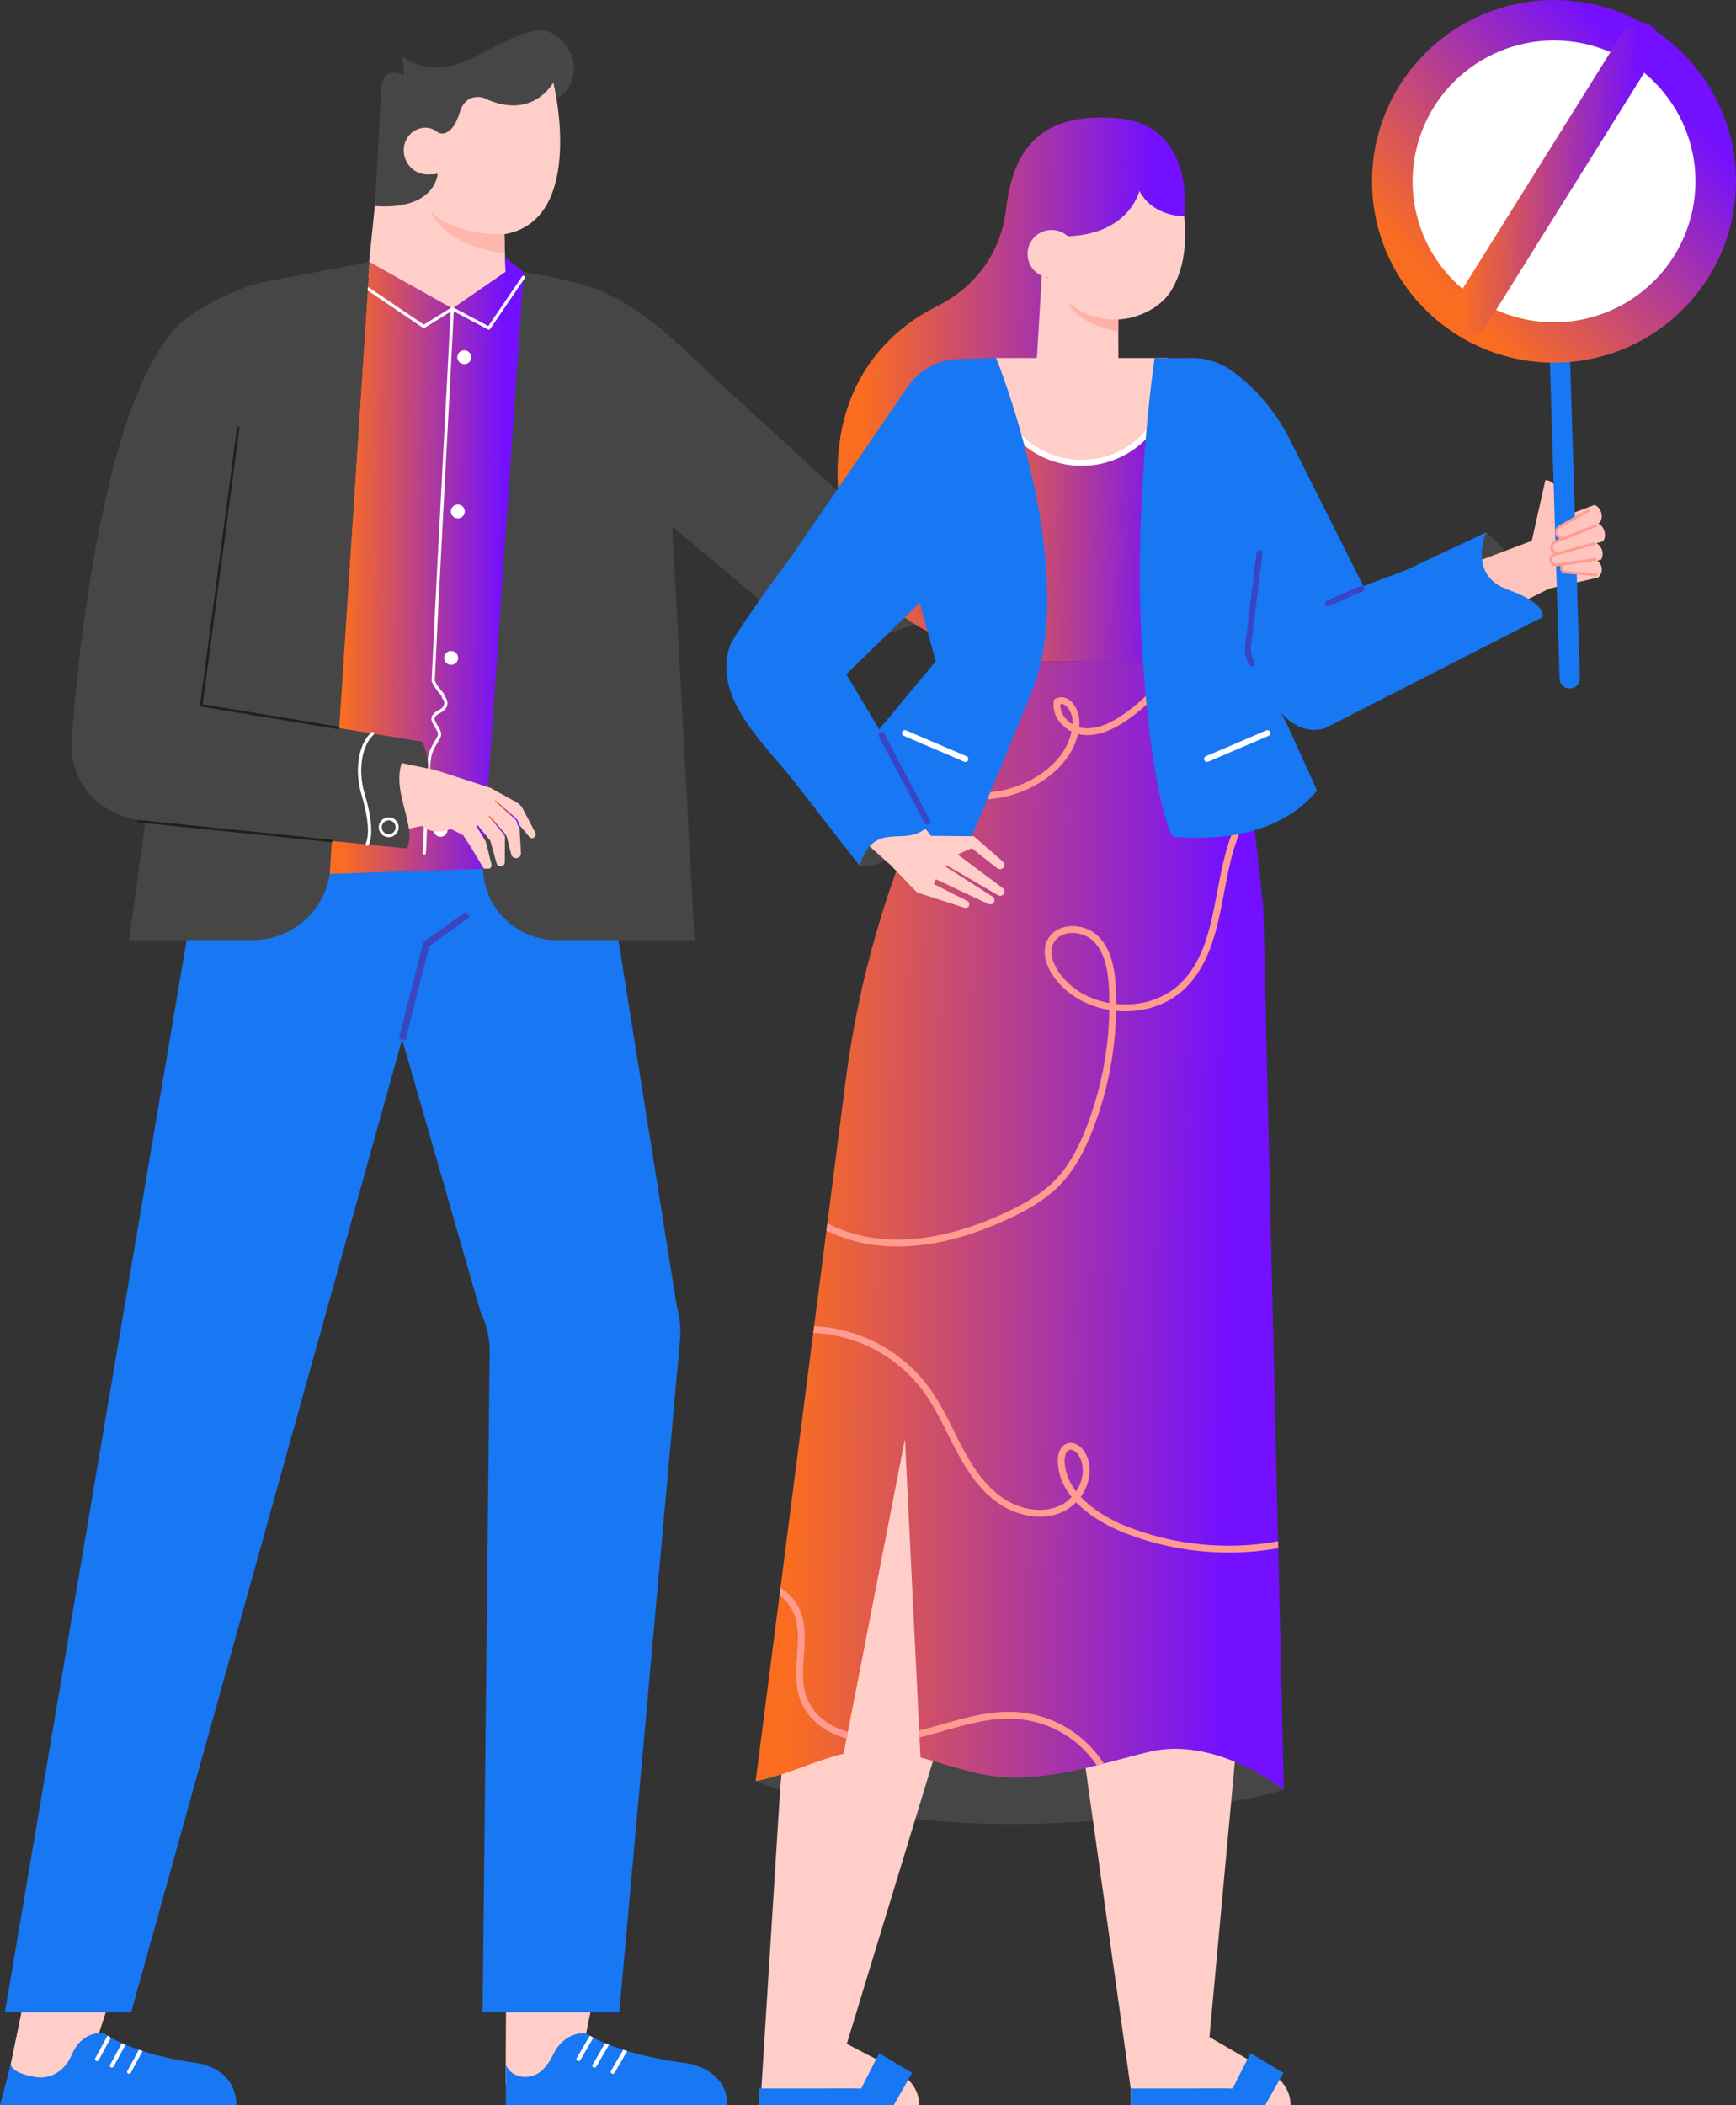 <svg width="240" height="291" viewBox="0 0 240 291" fill="none" xmlns="http://www.w3.org/2000/svg">
<rect x="0" y="0" width="240" height="291" fill="#333333" stroke="none"/>
<g clip-path="url(#clip0_12_9545)">
<path d="M151.81 63.713C151.81 63.713 159.051 65.146 156.067 75.034L149.025 68.792L151.81 63.713Z" fill="#464646"/>
<path d="M144.478 68.182L156.689 65.07L162.628 63.387L172.033 64.169C172.462 64.206 172.776 64.585 172.73 65.011C172.691 65.372 172.402 65.657 172.038 65.689L165.604 66.269L166.377 66.572C167.167 66.883 167.804 67.486 168.155 68.254L169.9 72.072C170.066 72.435 169.858 72.859 169.468 72.953C169.214 73.013 168.949 72.914 168.799 72.7L167.231 70.462L166.003 68.709L167.241 70.029L167.282 72.679C167.287 72.948 167.072 73.171 166.802 73.176C166.58 73.18 166.382 73.038 166.32 72.826L165.556 70.269L164.173 68.063L157.285 70.786L150.863 75.494L144.478 68.182Z" fill="#FFCEC8"/>
<path d="M160.369 66.814L167.998 68.67C168.377 68.762 168.656 69.084 168.691 69.471C168.742 70.013 168.308 70.478 167.761 70.466L161.646 70.335C161.646 70.335 159.85 71.547 157.285 70.786L157.294 67.854L160.369 66.814Z" fill="#FFCEC8"/>
<path d="M167.781 70.623C167.774 70.623 167.765 70.623 167.758 70.623L165.6 70.577C165.512 70.575 165.443 70.503 165.445 70.416C165.447 70.331 165.516 70.262 165.602 70.262C165.604 70.262 165.604 70.262 165.604 70.262L167.763 70.308C167.977 70.317 168.185 70.225 168.333 70.069C168.481 69.91 168.552 69.698 168.534 69.484C168.504 69.165 168.273 68.898 167.959 68.822L160.329 66.966C160.244 66.945 160.193 66.86 160.214 66.775C160.234 66.692 160.322 66.644 160.403 66.66L168.033 68.516C168.476 68.624 168.804 69.001 168.845 69.455C168.873 69.758 168.769 70.059 168.561 70.283C168.363 70.501 168.079 70.623 167.781 70.623Z" fill="#FF9C91"/>
<path d="M164.298 67.571C164.287 67.571 164.275 67.571 164.264 67.566C164.178 67.548 164.125 67.463 164.146 67.378C164.4 66.271 165.577 66.117 165.589 66.115C165.677 66.106 165.753 66.165 165.764 66.253C165.776 66.338 165.714 66.416 165.628 66.428C165.589 66.432 164.659 66.559 164.453 67.449C164.437 67.52 164.372 67.571 164.298 67.571Z" fill="#FF9C91"/>
<path d="M168.093 70.411L165.603 70.421L168.093 70.411Z" fill="#FFCEC8"/>
<path d="M89.016 43.691C93.125 46.576 96.534 50.242 100.223 53.619C100.276 53.669 100.322 53.704 100.373 53.754C101.913 55.16 103.464 56.569 105.002 57.986C109.348 61.954 113.704 65.926 118.046 69.905L133.901 67.016L138.882 66.112L152.035 63.72C151.874 64.291 151.786 64.884 151.798 65.482C151.825 66.998 152.55 68.486 153.716 69.454C154.526 70.135 155.565 70.581 156.207 71.416C156.754 72.109 156.966 73.017 156.961 73.891C156.955 73.99 156.948 74.089 156.938 74.188C156.904 74.786 156.788 75.359 156.627 75.929L122.056 87.823C121.001 88.103 119.81 88.23 118.547 88.223C116.147 88.211 113.51 87.703 111.193 86.852C109.778 86.339 108.494 85.695 107.453 84.954L85.117 66.216L84.877 41.058C86.311 41.881 87.698 42.762 89.016 43.691Z" fill="#464646"/>
<path d="M81.024 281.068C81.024 281.068 78.051 280.652 76.428 284.123C74.805 287.596 71.504 287.833 71.504 287.833L69.928 288.118L70.008 266.98L84.053 266.037L81.024 281.068Z" fill="#FFCEC8"/>
<path d="M69.981 274.6L69.93 288.118L71.506 287.833C71.506 287.833 74.81 287.596 76.43 284.123C78.053 280.649 81.026 281.068 81.026 281.068L82.33 274.603H69.981V274.6Z" fill="#FFCEC8"/>
<path d="M13.658 281.08C13.658 281.08 11.597 280.65 10.078 284.123C8.559 287.596 5.463 287.833 5.463 287.833H0.982L5.232 267.272L17.984 267.413L13.658 281.08Z" fill="#FFCEC8"/>
<path d="M3.609 275.111L0.979 287.833H5.462C5.462 287.833 8.394 287.52 10.077 284.123C11.596 281.052 13.657 281.08 13.657 281.08L15.645 275.111H3.609Z" fill="#FFCEC8"/>
<path d="M97.065 285.838C96.816 285.73 96.573 285.638 96.359 285.562C95.59 285.296 95.02 285.22 95.02 285.22C91.562 284.778 88.819 284.143 86.721 283.518H86.712C86.525 283.451 86.335 283.4 86.167 283.334C85.426 283.099 84.773 282.867 84.193 282.641C84.006 282.575 83.817 282.499 83.658 282.425C82.979 282.142 82.434 281.882 82.033 281.666C81.846 281.558 81.675 281.466 81.541 281.39C81.192 281.19 81.024 281.066 81.024 281.066C81.024 281.066 78.048 280.65 76.433 284.118C76.042 284.953 75.555 285.599 75.043 286.101C73.976 287.143 72.252 287.444 70.966 286.644C70.509 286.358 70.112 285.951 69.932 285.369V288.111H69.93V290.995H100.553C100.548 288.033 98.637 286.556 97.065 285.838Z" fill="#1877F2"/>
<path d="M84.578 286.639C84.627 286.657 84.675 286.667 84.712 286.667C84.818 286.667 84.913 286.614 84.971 286.524L86.711 283.518C86.52 283.456 86.337 283.401 86.164 283.339L84.463 286.273C84.386 286.398 84.444 286.568 84.578 286.639Z" fill="white"/>
<path d="M82.043 285.779C82.091 285.806 82.128 285.816 82.177 285.816C82.283 285.816 82.377 285.763 82.435 285.673L84.194 282.648C84.003 282.577 83.82 282.506 83.656 282.432L81.925 285.42C81.851 285.544 81.9 285.708 82.043 285.779Z" fill="white"/>
<path d="M79.841 284.882C79.889 284.9 79.938 284.91 79.984 284.91C80.081 284.91 80.185 284.864 80.233 284.774L82.032 281.669C81.84 281.561 81.676 281.471 81.542 281.391L79.725 284.514C79.649 284.647 79.707 284.808 79.841 284.882Z" fill="white"/>
<path d="M32.672 291H-0.001L0.234 290.098L0.378 289.574L1.483 285.371C1.793 286.439 3.584 286.915 5.073 287.131C6.813 287.382 8.45 286.478 9.403 285.001C9.595 284.7 9.78 284.359 9.948 283.975C11.472 280.507 14.387 281.068 14.387 281.068C14.387 281.068 14.537 281.192 14.872 281.392C14.997 281.468 15.149 281.558 15.331 281.668C15.708 281.885 16.211 282.145 16.846 282.427C17.005 282.503 17.171 282.577 17.356 282.644C17.892 282.869 18.503 283.101 19.198 283.336C19.366 283.403 19.533 283.453 19.717 283.52H19.727C21.684 284.146 24.253 284.778 27.494 285.222C27.494 285.222 28.03 285.298 28.75 285.565C28.96 285.641 29.186 285.73 29.42 285.841C30.881 286.556 32.672 288.033 32.672 291Z" fill="#1877F2"/>
<path d="M17.712 286.639C17.759 286.657 17.802 286.667 17.839 286.667C17.939 286.667 18.029 286.614 18.082 286.524L19.712 283.518C19.532 283.456 19.361 283.4 19.199 283.338L17.604 286.273C17.532 286.397 17.588 286.568 17.712 286.639Z" fill="white"/>
<path d="M15.335 285.779C15.379 285.807 15.415 285.816 15.462 285.816C15.561 285.816 15.651 285.763 15.704 285.673L17.352 282.649C17.172 282.577 17.001 282.506 16.849 282.432L15.229 285.42C15.155 285.544 15.201 285.708 15.335 285.779Z" fill="white"/>
<path d="M13.275 284.882C13.319 284.9 13.365 284.909 13.411 284.909C13.501 284.909 13.6 284.863 13.644 284.774L15.329 281.669C15.149 281.56 14.997 281.471 14.87 281.39L13.168 284.514C13.095 284.647 13.148 284.808 13.275 284.882Z" fill="white"/>
<path d="M28.753 112.544L0.676 278.166H18.13L55.593 143.675L66.419 181.295C67.4 183.321 67.837 185.568 67.68 187.813L66.719 278.166H85.618L93.963 185.715C94.173 184.013 94.041 182.288 93.58 180.637L81.807 106.828L59.903 101.037L30.064 101.727L28.753 112.544Z" fill="#1877F2"/>
<path d="M56.045 143.787L55.143 143.56L58.522 130.247L64.363 126.038L64.908 126.79L59.342 130.801L56.045 143.787Z" fill="#3B45BF"/>
<path d="M76.507 11.371C76.507 11.371 81.149 30.404 69.727 32.384L69.912 38.351L62.934 43.521L53.007 37.619L50.796 38.45L53.229 14.727L76.507 11.371Z" fill="#FFCEC8"/>
<path d="M69.728 32.385C69.728 32.385 62.938 32.697 59.477 29.197C59.477 29.197 61.304 33.972 69.808 35.002L69.728 32.385Z" fill="#FFB6AD"/>
<path d="M76.933 129.955H96.014L91.472 45.569C84.86 40.439 82.347 39.278 72.402 37.601C71.876 37.511 67.363 109.202 66.682 120.097L66.781 120.095C66.922 125.578 71.425 129.955 76.933 129.955Z" fill="#464646"/>
<path d="M67.534 107.955C67.437 108.427 67.407 108.896 67.437 109.37V109.381L66.696 120.095L45.528 120.796L48.014 82.94L48.026 82.767L48.051 82.367L48.063 82.188V82.185L48.084 81.873L48.102 81.606L48.116 81.38L48.125 81.226L48.128 81.21L48.144 80.973L48.153 80.854L48.171 80.571L48.178 80.483L48.215 79.931L48.22 79.835L51.087 36.219L62.544 42.641L69.905 37.562L69.82 35.598L72.41 37.594L67.597 107.12L67.534 107.955Z" fill="url(#paint0_linear_12_9545)"/>
<path d="M58.655 118.128C58.761 118.126 58.851 118.045 58.863 117.937C58.934 117.328 58.948 116.748 58.962 116.187C58.971 115.858 58.981 115.515 58.999 115.168C59.05 114.094 59.121 113.004 59.193 111.95C59.264 110.892 59.336 109.8 59.387 108.723C59.398 108.392 59.403 108.061 59.408 107.739C59.424 106.791 59.44 105.811 59.595 104.797C59.701 104.001 60.08 103.355 60.483 102.669C60.578 102.508 60.675 102.343 60.77 102.175C60.917 101.938 61.068 101.607 60.934 101.144C60.827 100.816 60.659 100.546 60.495 100.289C60.338 100.04 60.193 99.808 60.105 99.537C59.971 99.068 60.407 98.789 60.991 98.474C61.43 98.237 61.725 97.885 61.825 97.483C61.913 97.129 61.839 96.765 61.612 96.429C61.603 96.416 61.592 96.404 61.58 96.393C61.508 96.326 61.474 96.218 61.439 96.103C61.414 96.02 61.388 95.935 61.345 95.857C61.335 95.841 61.326 95.827 61.315 95.813C60.717 95.164 60.343 94.626 60.107 94.076C60.603 83.455 61.176 72.686 61.73 62.269C62.072 55.856 62.425 49.223 62.755 42.691C62.762 42.571 62.67 42.47 62.55 42.466C62.43 42.461 62.328 42.551 62.321 42.67C61.989 49.205 61.638 55.836 61.296 62.248C60.742 72.681 60.167 83.469 59.671 94.106C59.669 94.138 59.675 94.168 59.687 94.198C59.939 94.806 60.336 95.388 60.973 96.084C60.991 96.124 61.008 96.176 61.024 96.232C61.068 96.374 61.121 96.549 61.261 96.689C61.409 96.917 61.458 97.149 61.4 97.379C61.331 97.658 61.107 97.918 60.781 98.092C60.25 98.38 59.445 98.814 59.687 99.661C59.793 99.99 59.962 100.259 60.126 100.517C60.283 100.765 60.428 100.997 60.516 101.269C60.585 101.508 60.55 101.701 60.396 101.952C60.393 101.954 60.391 101.959 60.391 101.961C60.299 102.127 60.202 102.292 60.107 102.451C59.701 103.141 59.281 103.856 59.165 104.735C59.006 105.774 58.99 106.77 58.974 107.732C58.969 108.052 58.962 108.383 58.953 108.707C58.902 109.777 58.831 110.867 58.759 111.923C58.687 112.981 58.616 114.073 58.565 115.147C58.544 115.499 58.535 115.844 58.528 116.178C58.514 116.755 58.498 117.298 58.431 117.889C58.417 118.008 58.503 118.114 58.62 118.128C58.634 118.128 58.646 118.128 58.655 118.128Z" fill="white"/>
<path d="M67.583 45.573C67.65 45.571 67.715 45.539 67.756 45.479L72.535 38.462C72.602 38.363 72.576 38.229 72.477 38.163C72.378 38.096 72.244 38.121 72.177 38.22L67.509 45.077L62.645 42.491C62.576 42.455 62.495 42.457 62.428 42.498L58.597 44.876L50.967 39.724C50.868 39.658 50.734 39.683 50.667 39.782C50.6 39.881 50.626 40.014 50.725 40.081L58.467 45.311C58.539 45.359 58.631 45.362 58.703 45.316L62.549 42.931L67.472 45.55C67.509 45.566 67.546 45.573 67.583 45.573Z" fill="white"/>
<path d="M63.223 49.412C63.242 49.943 63.687 50.357 64.218 50.341C64.751 50.323 65.167 49.879 65.151 49.35C65.132 48.818 64.687 48.404 64.156 48.42C63.623 48.437 63.207 48.88 63.223 49.412Z" fill="white"/>
<path d="M62.332 70.729C62.35 71.26 62.796 71.674 63.327 71.658C63.86 71.64 64.275 71.196 64.259 70.667C64.241 70.135 63.795 69.721 63.264 69.737C62.731 69.754 62.313 70.198 62.332 70.729Z" fill="white"/>
<path d="M61.403 90.978C61.421 91.51 61.867 91.924 62.398 91.908C62.931 91.889 63.347 91.445 63.331 90.916C63.312 90.385 62.867 89.971 62.336 89.987C61.802 90.003 61.385 90.447 61.403 90.978Z" fill="white"/>
<path d="M59.944 114.74C59.962 115.272 60.408 115.686 60.939 115.669C61.472 115.651 61.888 115.207 61.872 114.678C61.853 114.147 61.408 113.733 60.877 113.749C60.343 113.767 59.925 114.211 59.944 114.74Z" fill="white"/>
<path d="M13.999 111.237C14.062 111.283 14.126 111.329 14.191 111.375C17.178 113.473 20.116 113.436 20.116 113.436L17.85 129.955H34.925C40.264 129.955 44.798 126.059 45.583 120.796L51.079 36.226L37.376 38.793C33.535 39.513 30.02 41.237 26.714 43.319C12.956 51.981 9.918 102.357 9.918 102.357C9.685 105.814 11.199 109.183 13.999 111.237Z" fill="#464646"/>
<path d="M33.243 98.401L35.203 115.161L56.272 117.296C56.623 116.456 56.671 115.449 56.547 114.581C56.083 111.476 54.441 108.307 55.648 105.158C56.119 103.928 57.124 102.849 58.393 102.536L33.243 98.401Z" fill="#464646"/>
<path d="M32.761 59.12C32.772 59.026 32.86 58.959 32.955 58.971C33.049 58.982 33.116 59.07 33.105 59.164L28.017 97.363L46.893 100.468V100.818L27.795 97.678C27.703 97.662 27.638 97.577 27.652 97.485L32.761 59.12Z" fill="#1F1F1F"/>
<path d="M19.154 113.346L45.964 116.086V116.433L19.117 113.691C19.023 113.682 18.953 113.597 18.963 113.503C18.974 113.406 19.057 113.337 19.154 113.346Z" fill="#1F1F1F"/>
<path d="M56.536 114.551L58.335 114.167C58.335 114.167 59.752 115.623 62.33 114.579L64.022 115.446L65.147 117.173L66.783 119.901C66.825 119.97 66.883 120.035 66.952 120.083L67.732 120.055C67.907 119.908 68 119.664 67.935 119.425L67.155 116.327L65.892 114.264C65.851 114.202 65.878 114.117 65.948 114.089C65.996 114.068 66.054 114.082 66.088 114.124L67.787 116.228L68.644 119.319C68.729 119.614 69.029 119.796 69.332 119.731C69.6 119.676 69.789 119.437 69.789 119.165L69.803 115.506V115.4L68.21 113.358L67.663 112.658L68.674 113.903L69.805 115.294L70.043 115.589L70.675 118.107C70.758 118.471 71.125 118.694 71.49 118.611C71.82 118.542 72.044 118.241 72.023 117.905L71.793 114.022L73.161 115.674C73.344 115.89 73.66 115.927 73.877 115.75C74.066 115.596 74.122 115.331 74.011 115.113L72.277 111.796C72.081 111.419 71.779 111.104 71.407 110.901L67.82 108.914L60.673 106.598C59.731 106.29 57.33 105.8 55.541 105.457C54.542 108.502 56.086 111.559 56.536 114.551Z" fill="#FFCEC8"/>
<path d="M71.655 114.149L71.666 114.147C71.713 114.14 71.745 114.094 71.738 114.048L71.703 113.836C71.653 113.532 71.498 113.252 71.265 113.049L68.566 110.683C68.529 110.65 68.476 110.655 68.444 110.69C68.411 110.726 68.416 110.779 68.451 110.811L71.149 113.178C71.353 113.355 71.486 113.599 71.533 113.864L71.567 114.075C71.574 114.119 71.611 114.149 71.655 114.149Z" fill="url(#paint1_linear_12_9545)"/>
<path d="M69.761 115.524C69.771 115.524 69.782 115.522 69.791 115.518C69.835 115.499 69.856 115.449 69.84 115.405L69.75 115.184C69.748 115.175 69.741 115.168 69.736 115.161L67.721 112.797C67.691 112.76 67.635 112.755 67.598 112.787C67.561 112.817 67.557 112.873 67.589 112.909L69.595 115.262L69.681 115.469C69.692 115.504 69.724 115.524 69.761 115.524Z" fill="url(#paint2_linear_12_9545)"/>
<path d="M150.05 79.4C150.02 79.4 149.99 79.393 149.963 79.381C149.856 79.333 149.81 79.207 149.859 79.103C149.937 78.933 151.731 74.896 146.869 71.881C145.101 70.784 144.055 69.487 143.762 68.024C143.383 66.138 144.404 64.689 144.447 64.627C144.514 64.532 144.648 64.512 144.741 64.578C144.835 64.645 144.856 64.776 144.789 64.87C144.78 64.884 143.831 66.241 144.175 67.948C144.445 69.289 145.426 70.494 147.091 71.524C152.276 74.742 150.26 79.237 150.24 79.28C150.207 79.354 150.131 79.4 150.05 79.4Z" fill="white"/>
<path d="M153.548 75.041C152.786 75.041 152.167 74.425 152.167 73.666C152.167 72.907 152.786 72.29 153.548 72.29C154.309 72.29 154.928 72.907 154.928 73.666C154.928 74.423 154.309 75.041 153.548 75.041ZM153.548 72.709C153.019 72.709 152.587 73.139 152.587 73.666C152.587 74.193 153.019 74.623 153.548 74.623C154.076 74.623 154.508 74.193 154.508 73.666C154.508 73.139 154.076 72.709 153.548 72.709Z" fill="white"/>
<path d="M53.736 115.729C52.974 115.729 52.355 115.113 52.355 114.354C52.355 113.595 52.974 112.978 53.736 112.978C54.498 112.978 55.117 113.595 55.117 114.354C55.117 115.113 54.498 115.729 53.736 115.729ZM53.736 113.399C53.207 113.399 52.776 113.829 52.776 114.356C52.776 114.883 53.207 115.313 53.736 115.313C54.265 115.313 54.696 114.883 54.696 114.356C54.696 113.827 54.267 113.399 53.736 113.399Z" fill="white"/>
<path d="M58.39 102.534C58.39 102.534 59.351 104.742 59.164 106.237L55.532 105.466C55.532 105.466 56.109 103.072 58.39 102.534Z" fill="#464646"/>
<path d="M50.78 116.909C50.75 116.909 50.718 116.902 50.688 116.888C50.572 116.838 50.519 116.702 50.57 116.587C51.341 114.848 50.418 111.325 49.984 109.889C49.536 108.387 49.388 106.89 49.54 105.434C49.79 103.079 50.658 101.848 51.341 101.232C51.436 101.149 51.581 101.156 51.664 101.248C51.75 101.342 51.743 101.487 51.648 101.572C51.023 102.136 50.228 103.272 49.995 105.485C49.847 106.881 49.993 108.318 50.422 109.761C50.979 111.603 51.789 114.961 50.988 116.771C50.951 116.859 50.868 116.909 50.78 116.909Z" fill="white"/>
<path d="M76.507 11.371C76.507 11.371 73.677 16.792 66.865 13.529C66.865 13.529 64.455 12.668 63.575 15.477C63.264 16.466 62.828 17.623 61.911 18.214C61.583 18.425 61.168 18.531 60.798 18.414C60.535 18.329 60.321 18.142 60.085 17.998C58.959 17.305 57.354 17.706 56.532 18.743C54.836 20.882 56.334 24.061 59.062 24.111C59.487 24.118 59.981 24.097 60.505 24.019C60.505 24.019 60.27 29.095 51.816 28.481L52.705 12.765C52.705 12.765 52.361 8.816 55.895 10.4L55.588 7.776C55.588 7.776 59.159 11.086 65.443 7.949C71.726 4.811 75.046 2.518 77.908 5.856C80.771 9.193 78.799 12.862 76.971 13.568L76.507 11.371Z" fill="#464646"/>
<path d="M118.872 119.708C118.872 119.708 121.469 120.058 123.526 118.009L120.647 113.158C120.645 113.158 117.713 115.943 118.872 119.708Z" fill="#464646"/>
<path d="M205.473 73.581C205.473 73.581 209.437 76.651 210.644 80.605L202.832 85.116L201.089 79.28L205.473 73.581Z" fill="#464646"/>
<path d="M203.514 77.884C203.592 77.861 211.766 74.758 211.766 74.758L213.648 66.365C214.509 66.398 215.201 67.085 215.236 67.943L215.4 71.679L220.478 69.788C220.575 69.836 221.196 70.165 221.388 70.915C221.565 71.603 221.254 72.145 221.191 72.249C221.104 72.274 221.018 72.3 220.931 72.325C221.046 72.387 221.588 72.7 221.803 73.383C222.034 74.114 221.711 74.717 221.655 74.818C221.344 74.908 221.03 74.998 220.718 75.09C220.843 75.163 221.265 75.437 221.462 75.987C221.702 76.658 221.425 77.236 221.371 77.339C221.191 77.39 221.014 77.442 220.834 77.493C220.896 77.539 221.441 77.953 221.452 78.68C221.464 79.361 221 79.777 220.933 79.837C218.678 80.347 216.425 80.856 214.172 81.366L208.631 84.133L203.514 77.884Z" fill="#FFC4BD"/>
<path d="M217.011 95.181C216.256 95.181 215.633 94.583 215.61 93.826L213.936 39.204C213.913 38.434 214.52 37.79 215.296 37.764C216.062 37.762 216.716 38.346 216.741 39.119L218.415 93.741C218.438 94.511 217.831 95.155 217.055 95.178C217.041 95.181 217.025 95.181 217.011 95.181Z" fill="#1877F2"/>
<path d="M220.632 79.451L216.415 79.096C216.108 79.071 215.874 78.813 215.879 78.507C215.884 78.22 216.096 77.981 216.38 77.937L220.545 77.328L220.632 79.451Z" fill="#FFC4BD"/>
<path d="M220.632 79.637C220.628 79.637 220.621 79.637 220.616 79.637L216.398 79.283C215.997 79.248 215.685 78.905 215.69 78.505C215.694 78.126 215.973 77.811 216.35 77.755L220.514 77.144C220.616 77.123 220.711 77.199 220.727 77.3C220.743 77.401 220.671 77.496 220.57 77.512L216.405 78.123C216.211 78.153 216.066 78.314 216.063 78.51C216.061 78.717 216.223 78.894 216.431 78.912L220.648 79.264C220.752 79.273 220.828 79.363 220.819 79.464C220.81 79.563 220.729 79.637 220.632 79.637Z" fill="#FF9C91"/>
<path d="M220.353 77.355L215.231 78.091C214.82 78.151 214.439 77.871 214.376 77.461C214.316 77.082 214.554 76.716 214.928 76.617L220.439 75.147L220.353 77.355Z" fill="#FFC4BD"/>
<path d="M215.125 78.284C214.67 78.284 214.266 77.951 214.192 77.491C214.118 77.015 214.414 76.562 214.88 76.438L220.39 74.968C220.49 74.945 220.594 75 220.619 75.099C220.647 75.198 220.587 75.301 220.487 75.327L214.977 76.796C214.695 76.87 214.517 77.144 214.561 77.431C214.61 77.737 214.898 77.953 215.205 77.905L220.328 77.169C220.425 77.155 220.524 77.224 220.54 77.328C220.554 77.429 220.485 77.523 220.381 77.539L215.259 78.275C215.212 78.282 215.168 78.284 215.125 78.284Z" fill="#FF9C91"/>
<path d="M220.228 75.205L215.551 76.451C215.084 76.576 214.611 76.277 214.526 75.805C214.457 75.421 214.667 75.042 215.029 74.897L220.632 72.645L220.228 75.205Z" fill="#FFC4BD"/>
<path d="M215.336 76.665C215.145 76.665 214.958 76.612 214.794 76.509C214.556 76.359 214.39 76.113 214.341 75.837C214.256 75.37 214.515 74.901 214.958 74.722L220.561 72.47C220.655 72.433 220.766 72.477 220.803 72.573C220.842 72.668 220.796 72.778 220.699 72.815L215.096 75.067C214.817 75.179 214.653 75.474 214.708 75.771C214.741 75.948 214.842 76.097 214.995 76.194C215.147 76.29 215.327 76.318 215.5 76.27L220.177 75.023C220.277 75.002 220.381 75.055 220.406 75.154C220.434 75.253 220.374 75.356 220.274 75.382L215.597 76.629C215.512 76.654 215.424 76.665 215.336 76.665Z" fill="#FF9C91"/>
<path d="M220.466 72.709L216.398 74.344C215.955 74.524 215.449 74.315 215.262 73.875C215.089 73.464 215.253 72.99 215.643 72.774L219.621 70.57L220.466 72.709Z" fill="#FFC4BD"/>
<path d="M216.075 74.593C215.66 74.593 215.262 74.349 215.092 73.947C214.879 73.445 215.078 72.872 215.553 72.608L219.531 70.404C219.619 70.354 219.734 70.386 219.785 70.476C219.836 70.566 219.803 70.678 219.711 70.729L215.733 72.932C215.426 73.102 215.297 73.475 215.433 73.799C215.579 74.142 215.98 74.308 216.327 74.167L220.394 72.532C220.491 72.495 220.6 72.539 220.637 72.635C220.676 72.73 220.63 72.84 220.533 72.877L216.465 74.512C216.338 74.57 216.207 74.593 216.075 74.593Z" fill="#FF9C91"/>
<path d="M232.628 42.791C242.452 33.004 242.452 17.135 232.628 7.347C222.804 -2.44 206.877 -2.44 197.053 7.347C187.229 17.135 187.229 33.004 197.053 42.791C206.877 52.579 222.804 52.579 232.628 42.791Z" fill="url(#paint3_linear_12_9545)"/>
<path d="M233.774 29.945C236.475 19.527 230.189 8.902 219.734 6.211C209.279 3.52 198.614 9.784 195.913 20.201C193.212 30.618 199.498 41.244 209.953 43.934C220.408 46.625 231.073 40.362 233.774 29.945Z" fill="white"/>
<path d="M131.889 232.82L158.835 237.864L161.314 240.371V232.818L174.527 238.943L177.493 247.423C177.493 247.423 136.462 258.808 104.465 246.2L131.889 232.82Z" fill="#464646"/>
<path d="M107.851 247.426L105.252 288.806L121.799 288.7L123.447 285.857L117.071 282.522L133.221 229.531L125.818 189.009L113.031 186.925L107.851 247.426Z" fill="#FFCEC8"/>
<path d="M156.332 288.806L172.881 288.7L174.529 285.857L167.207 281.579L172.008 229.531L148.103 230.348L156.332 288.806Z" fill="#FFCEC8"/>
<path d="M171.791 284.288L169.473 288.852H156.334V291H178.418C178.418 289.293 177.52 287.713 176.052 286.834L171.791 284.288Z" fill="#FFCEC8"/>
<path d="M170.397 288.7L172.881 283.817L177.431 286.538L174.908 291H156.332V288.7H170.397Z" fill="#1877F2"/>
<path d="M120.45 284.288L118.133 288.852H104.993V291H127.078C127.078 289.293 126.18 287.713 124.712 286.834L120.45 284.288Z" fill="#FFCEC8"/>
<path d="M119.059 288.7L121.54 283.817L126.092 286.538L123.567 291H104.991V288.7H119.059Z" fill="#1877F2"/>
<path d="M104.467 246.2C105.111 246.096 105.743 245.954 106.357 245.786C109.827 244.843 113.156 243.242 116.627 242.414L117.034 240.323L117.214 239.401L125.109 198.906L127.075 239.203L127.124 240.174L127.255 242.924C131.067 243.953 134.838 245.422 138.772 245.657C143.103 245.921 147.378 245.091 151.623 244.026C151.944 243.95 152.276 243.865 152.606 243.78C154.649 243.253 156.692 242.688 158.723 242.188C168.151 239.842 177.493 247.428 177.493 247.428L176.717 214.008L176.69 213.056L174.656 125.424L173.163 111.969L173.01 110.649L170.873 91.418H137.798L132.029 102.177C130.933 104.231 129.882 106.313 128.89 108.415C128.749 108.698 128.615 108.981 128.493 109.273C122.611 121.946 118.696 135.457 116.918 149.335L114.374 169.111L114.252 170.1L112.551 183.319L112.428 184.252L107.899 219.498L107.768 220.536L104.467 246.2Z" fill="url(#paint4_linear_12_9545)"/>
<path d="M163.588 28.615C164.045 32.555 164.054 36.46 162.018 40.014C160.665 42.371 157.724 43.864 155.072 44.129C150.781 44.554 146.976 41.99 144.857 38.415L144.135 25.581L163.114 24.521L163.588 28.615Z" fill="#FFCEC8"/>
<path d="M163.732 29.892C163.732 29.892 159.464 30.037 157.511 26.391C157.511 26.391 156.145 32.486 147.308 32.675L144.852 38.416L143.259 50.953L135.69 89.651C135.69 89.651 116.8 87.669 115.831 67.065C115.094 51.381 124.769 44.697 129.434 42.397C132.961 40.658 135.9 37.857 137.562 34.303C138.282 32.764 138.848 30.984 139.081 28.979C140.009 20.954 143.559 15.413 154.492 16.349C165.496 17.29 163.732 29.892 163.732 29.892Z" fill="url(#paint5_linear_12_9545)"/>
<path d="M131.889 50.433L137.798 91.418H165.61L164.19 49.49L131.889 50.433Z" fill="url(#paint6_linear_12_9545)"/>
<path d="M142.059 35.28C142.16 37.104 143.728 38.498 145.559 38.397C147.389 38.296 148.788 36.734 148.687 34.91C148.585 33.086 147.018 31.692 145.187 31.794C143.356 31.897 141.957 33.456 142.059 35.28Z" fill="#FFCEC8"/>
<path d="M137.4 51.885C137.4 58.564 142.837 63.983 149.543 63.983C156.246 63.983 161.676 58.566 161.676 51.885C161.676 51.066 161.59 50.263 161.44 49.493H137.638C137.486 50.263 137.4 51.063 137.4 51.885Z" fill="#FFCEC8"/>
<path d="M149.543 64.392C142.623 64.392 136.99 58.782 136.99 51.885C136.99 51.657 137.175 51.475 137.401 51.475C137.63 51.475 137.812 51.659 137.812 51.885C137.812 58.329 143.075 63.573 149.543 63.573C156.007 63.573 161.263 58.329 161.263 51.885C161.263 51.657 161.448 51.475 161.674 51.475C161.903 51.475 162.085 51.659 162.085 51.885C162.087 58.782 156.459 64.392 149.543 64.392Z" fill="white"/>
<path d="M112.429 184.253C113.128 184.28 113.837 184.347 114.536 184.451C119.774 185.223 124.569 188.105 127.69 192.374C129.003 194.173 130.026 196.227 131.018 198.216C131.358 198.895 131.708 199.583 132.059 200.261C133.373 202.777 135.076 205.613 137.706 207.564C140.506 209.645 144.061 210.23 146.764 209.061C147.512 208.732 148.193 208.252 148.768 207.658C150.801 209.788 153.562 211.115 155.104 211.748C159.756 213.641 164.825 214.611 169.885 214.611C172.182 214.611 174.472 214.413 176.722 214.009L176.695 213.056C169.631 214.347 162.103 213.583 155.467 210.88C154.275 210.391 151.429 209.082 149.405 206.913C149.783 206.386 150.086 205.811 150.303 205.188C150.831 203.691 150.748 202.172 150.076 200.919C149.566 199.958 148.516 199.176 147.496 199.544C146.683 199.836 146.219 200.74 146.238 201.965C146.275 203.925 147.05 205.574 148.147 206.94C147.646 207.476 147.05 207.911 146.388 208.194C143.987 209.231 140.799 208.693 138.274 206.809C135.797 204.972 134.16 202.248 132.902 199.829C132.542 199.15 132.212 198.472 131.872 197.793C130.861 195.776 129.82 193.685 128.458 191.82C125.187 187.353 120.166 184.32 114.672 183.519C113.964 183.416 113.264 183.349 112.553 183.321L112.429 184.253ZM148.768 206.168C147.851 204.981 147.216 203.566 147.179 201.947C147.17 201.354 147.332 200.608 147.812 200.431C147.879 200.413 147.953 200.395 148.02 200.395C148.465 200.395 148.966 200.848 149.238 201.356C149.788 202.382 149.843 203.635 149.409 204.88C149.25 205.337 149.033 205.761 148.768 206.168Z" fill="#FF9B8F"/>
<path d="M114.252 170.1C116.237 171.08 118.421 171.768 120.729 172.078C121.817 172.23 122.932 172.304 124.077 172.304C128.758 172.304 133.855 171.05 139.254 168.564C141.551 167.508 144.464 165.992 146.697 163.637C148.389 161.848 149.769 159.502 151.046 156.249C153.098 151.021 154.203 145.368 154.307 139.733C154.393 139.742 154.478 139.742 154.573 139.751C158.146 140.016 161.533 138.866 163.86 136.605C167.368 133.175 168.312 128.2 169.231 123.377C169.998 119.315 170.792 115.115 173.165 111.966C173.486 111.534 173.836 111.127 174.215 110.741L173.534 110.08C173.354 110.269 173.174 110.458 173.015 110.646C170.037 114.048 169.157 118.692 168.296 123.205C167.371 128.094 166.5 132.711 163.199 135.924C161.071 138.005 157.941 139.052 154.642 138.806C154.529 138.797 154.425 138.797 154.312 138.778C154.312 138.033 154.294 137.29 154.254 136.545C154.141 134.226 153.753 131.326 151.842 129.431C150.745 128.347 149.023 127.821 147.454 128.092C146.223 128.299 145.279 128.959 144.787 129.967C144.07 131.446 144.467 133.424 145.856 135.261C147.588 137.55 150.282 139.096 153.363 139.604C153.278 145.163 152.191 150.741 150.166 155.904C148.936 159.032 147.613 161.284 146.006 162.988C143.887 165.222 141.08 166.682 138.857 167.699C132.304 170.724 126.253 171.874 120.863 171.138C118.546 170.827 116.343 170.121 114.377 169.102L114.252 170.1ZM153.363 138.649C150.584 138.159 148.172 136.756 146.602 134.693C146.168 134.118 144.806 132.092 145.637 130.388C145.988 129.663 146.687 129.182 147.613 129.021C147.83 128.985 148.047 128.964 148.266 128.964C149.344 128.964 150.45 129.387 151.17 130.105C152.853 131.772 153.204 134.447 153.308 136.595C153.345 137.283 153.363 137.971 153.363 138.649Z" fill="#FF9B8F"/>
<path d="M128.491 109.273C130.525 110.113 132.776 110.554 135.072 110.554C136.501 110.554 137.937 110.384 139.357 110.037C143.507 109 148.018 105.938 149.031 101.453C149.23 101.511 149.428 101.547 149.627 101.575C151.423 101.791 153.39 101.179 155.631 99.673C158.789 97.552 161.409 94.707 163.281 91.42H162.185C160.416 94.378 157.995 96.952 155.102 98.891C153.06 100.266 151.301 100.832 149.749 100.643C149.56 100.616 149.371 100.577 149.191 100.522C149.209 100.324 149.228 100.117 149.228 99.91C149.274 98.665 148.641 97.281 147.743 96.697C147.185 96.329 146.552 96.283 145.966 96.556L145.758 96.66L145.71 96.885C145.52 97.808 145.758 98.787 146.363 99.627C146.808 100.248 147.441 100.768 148.14 101.115C147.279 105.29 143.034 108.153 139.128 109.124C135.61 109.991 131.979 109.68 128.888 108.418C128.747 108.698 128.616 108.981 128.491 109.273ZM148.274 100.114C147.831 99.85 147.432 99.493 147.129 99.077C146.845 98.681 146.534 98.07 146.601 97.334C146.647 97.325 146.695 97.315 146.741 97.315C146.903 97.315 147.062 97.373 147.224 97.476C147.847 97.89 148.32 98.955 148.293 99.868C148.283 99.954 148.283 100.039 148.274 100.114Z" fill="#FF9B8F"/>
<path d="M130.195 238.361C129.175 238.653 128.125 238.945 127.074 239.201L127.123 240.171C128.247 239.898 129.364 239.578 130.451 239.267C133.902 238.288 137.155 237.354 140.56 237.609C144.408 237.883 148.058 239.709 150.565 242.63C150.943 243.074 151.292 243.543 151.624 244.024C151.945 243.948 152.277 243.863 152.607 243.778C152.201 243.166 151.765 242.582 151.285 242.016C148.609 238.906 144.731 236.956 140.638 236.664C137.051 236.411 133.561 237.4 130.195 238.361Z" fill="#FF9B8F"/>
<path d="M107.765 220.536C108.672 221.196 109.371 222.072 109.759 223.061C110.477 224.841 110.336 226.783 110.193 228.846C110.052 230.796 109.9 232.813 110.544 234.706C111.518 237.618 114.014 239.444 117.031 240.321L117.211 239.398C114.517 238.598 112.303 236.967 111.442 234.405C110.865 232.689 110.999 230.854 111.131 228.913C111.283 226.84 111.433 224.692 110.639 222.714C110.119 221.405 109.154 220.283 107.896 219.501L107.765 220.536Z" fill="#FF9B8F"/>
<path d="M137.717 49.488L132.518 49.638C129.587 49.72 126.888 51.255 125.321 53.725L106.796 80.709L117.013 93.212L127.149 83.313L129.365 91.418L119.275 103.539V109.561C126.65 116.852 133.811 116.781 133.811 116.781C133.811 116.781 135.669 112.696 142.604 95.735C149.536 78.775 137.717 49.488 137.717 49.488Z" fill="#1877F2"/>
<path d="M172.426 89.875L178.974 97.315L192.098 88.216L178.273 60.671C177.793 59.712 177.252 58.792 176.661 57.904L172.673 90.121L176.661 57.904C176.114 57.083 175.526 56.294 174.893 55.537C173.573 53.971 172.07 52.561 170.401 51.335C168.778 50.139 166.807 49.488 164.782 49.488H159.623C159.623 49.488 156.472 70.451 158 91.411C159.519 112.381 162.195 115.686 162.195 115.686C174.263 116.686 179.838 112.095 182.079 109.264L177.899 100.048L172.426 89.875Z" fill="#1877F2"/>
<path d="M195.309 78.37L194.328 78.827L170.279 87.862L175.369 96.225C177.149 99.183 179.795 101.635 183.123 100.694L213.222 85.323C213.222 85.323 214.079 83.513 208.451 81.504C202.816 79.49 205.469 73.585 205.469 73.585L195.309 78.37Z" fill="#1877F2"/>
<path d="M173.075 92.115C172.937 92.115 172.8 92.046 172.724 91.917C172.235 91.114 172.027 90.16 172.142 89.226L173.717 76.368C173.745 76.143 173.948 75.978 174.174 76.012C174.4 76.04 174.56 76.244 174.532 76.467L172.957 89.325C172.865 90.075 173.034 90.845 173.426 91.491C173.544 91.684 173.481 91.935 173.288 92.055C173.221 92.096 173.147 92.115 173.075 92.115Z" fill="#3944C7"/>
<path d="M154.589 44.161L154.621 50.316L143.262 50.951L144.037 37.932L154.589 44.161Z" fill="#FFCEC8"/>
<path d="M154.59 44.161C154.59 44.161 150.423 44.444 147.473 41.608C147.473 41.608 148.648 44.775 154.599 45.826L154.59 44.161Z" fill="#FFB1A8"/>
<path d="M133.461 105.328C133.408 105.328 133.35 105.317 133.299 105.294L124.945 101.717C124.737 101.628 124.64 101.389 124.73 101.179C124.82 100.972 125.062 100.873 125.27 100.965L133.625 104.542C133.835 104.632 133.93 104.871 133.84 105.08C133.773 105.234 133.62 105.328 133.461 105.328Z" fill="white"/>
<path d="M166.87 105.328C166.711 105.328 166.559 105.236 166.492 105.08C166.402 104.873 166.499 104.632 166.706 104.542L175.059 100.965C175.267 100.876 175.509 100.972 175.599 101.179C175.689 101.386 175.592 101.628 175.384 101.717L167.032 105.294C166.979 105.317 166.923 105.328 166.87 105.328Z" fill="white"/>
<path d="M117.883 114.917L123.1 119.554L126.768 123.356L133.347 125.488C133.555 125.555 133.781 125.484 133.91 125.307C134.097 125.054 134.012 124.69 133.73 124.548L129.109 122.213L129.381 121.537L136.648 124.966C136.867 125.07 137.128 125.028 137.303 124.861C137.576 124.601 137.537 124.154 137.225 123.945L130.731 119.803L130.849 119.6L137.98 123.75C138.22 123.888 138.522 123.839 138.709 123.635C138.945 123.377 138.903 122.972 138.624 122.763L132.4 118.117C132.4 118.117 134.305 117.183 134.404 117.286C134.483 117.365 136.809 119.195 137.869 120.028C138.148 120.247 138.552 120.18 138.746 119.883C138.91 119.63 138.864 119.294 138.638 119.097L134.633 115.596L128.709 115.543L124.704 110.421L117.883 114.917Z" fill="#FFCEC8"/>
<path d="M129.04 113.388C128.366 114.363 127.368 115.117 126.2 115.396C124.612 115.78 122.844 115.38 121.378 116.1C120.416 116.576 119.725 117.477 119.296 118.453C119.123 118.855 118.984 119.281 118.869 119.706C115.843 115.817 112.814 111.927 109.788 108.036C105.73 102.821 98.389 96.464 100.942 89.194C101.427 87.811 110.619 74.793 111.127 75.06C111.127 75.06 113.668 76.38 118.333 76.495C118.333 76.495 123.673 76.201 125.69 82.988L117.011 93.21L129.04 113.388Z" fill="#1877F2"/>
<path d="M122.653 100.617L121.916 100.98L128.361 113.959L129.097 113.596L122.653 100.617Z" fill="#1877F2"/>
<path d="M128.188 113.977C128.04 113.977 127.897 113.898 127.823 113.758L121.514 101.802C121.408 101.602 121.486 101.354 121.687 101.248C121.89 101.142 122.137 101.218 122.244 101.421L128.553 113.376C128.659 113.576 128.581 113.825 128.38 113.931C128.318 113.963 128.253 113.977 128.188 113.977Z" fill="#3944C7"/>
<path d="M203.128 46.33C202.634 46.33 202.133 46.196 201.683 45.918C200.399 45.122 200.007 43.439 200.805 42.16L224.397 4.388C225.196 3.107 226.883 2.719 228.169 3.514C229.453 4.31 229.845 5.994 229.046 7.273L205.454 45.046C204.937 45.874 204.044 46.33 203.128 46.33Z" fill="url(#paint7_linear_12_9545)"/>
<path d="M183.594 83.811C183.435 83.811 183.285 83.719 183.218 83.568C183.126 83.361 183.22 83.119 183.428 83.027L188.008 81.012C188.218 80.92 188.458 81.015 188.551 81.222C188.643 81.429 188.549 81.67 188.341 81.762L183.761 83.777C183.707 83.8 183.65 83.811 183.594 83.811Z" fill="#3944C7"/>
</g>
<defs>
<linearGradient id="paint0_linear_12_9545" x1="69.254" y1="133.576" x2="47.081" y2="133.426" gradientUnits="userSpaceOnUse">
<stop stop-color="#7210FF"/>
<stop offset="1" stop-color="#FA6D20"/>
</linearGradient>
<linearGradient id="paint1_linear_12_9545" x1="71.35" y1="114.672" x2="68.615" y2="114.616" gradientUnits="userSpaceOnUse">
<stop stop-color="#7210FF"/>
<stop offset="1" stop-color="#FA6D20"/>
</linearGradient>
<linearGradient id="paint2_linear_12_9545" x1="69.578" y1="115.938" x2="67.7" y2="115.905" gradientUnits="userSpaceOnUse">
<stop stop-color="#7210FF"/>
<stop offset="1" stop-color="#FA6D20"/>
</linearGradient>
<linearGradient id="paint3_linear_12_9545" x1="251.576" y1="34.546" x2="221.724" y2="63.255" gradientUnits="userSpaceOnUse">
<stop stop-color="#7210FF"/>
<stop offset="1" stop-color="#FA6D20"/>
</linearGradient>
<linearGradient id="paint4_linear_12_9545" x1="168.921" y1="270.829" x2="108.689" y2="270.227" gradientUnits="userSpaceOnUse">
<stop stop-color="#7210FF"/>
<stop offset="1" stop-color="#FA6D20"/>
</linearGradient>
<linearGradient id="paint5_linear_12_9545" x1="158.197" y1="100.662" x2="118.573" y2="100.108" gradientUnits="userSpaceOnUse">
<stop stop-color="#7210FF"/>
<stop offset="1" stop-color="#FA6D20"/>
</linearGradient>
<linearGradient id="paint6_linear_12_9545" x1="161.652" y1="97.707" x2="133.844" y2="97.229" gradientUnits="userSpaceOnUse">
<stop stop-color="#7210FF"/>
<stop offset="1" stop-color="#FA6D20"/>
</linearGradient>
<linearGradient id="paint7_linear_12_9545" x1="226.048" y1="52.814" x2="202.075" y2="52.469" gradientUnits="userSpaceOnUse">
<stop stop-color="#7210FF"/>
<stop offset="1" stop-color="#FA6D20"/>
</linearGradient>
<clipPath id="clip0_12_9545">
<rect width="240" height="291" fill="white"/>
</clipPath>
</defs>
</svg>
